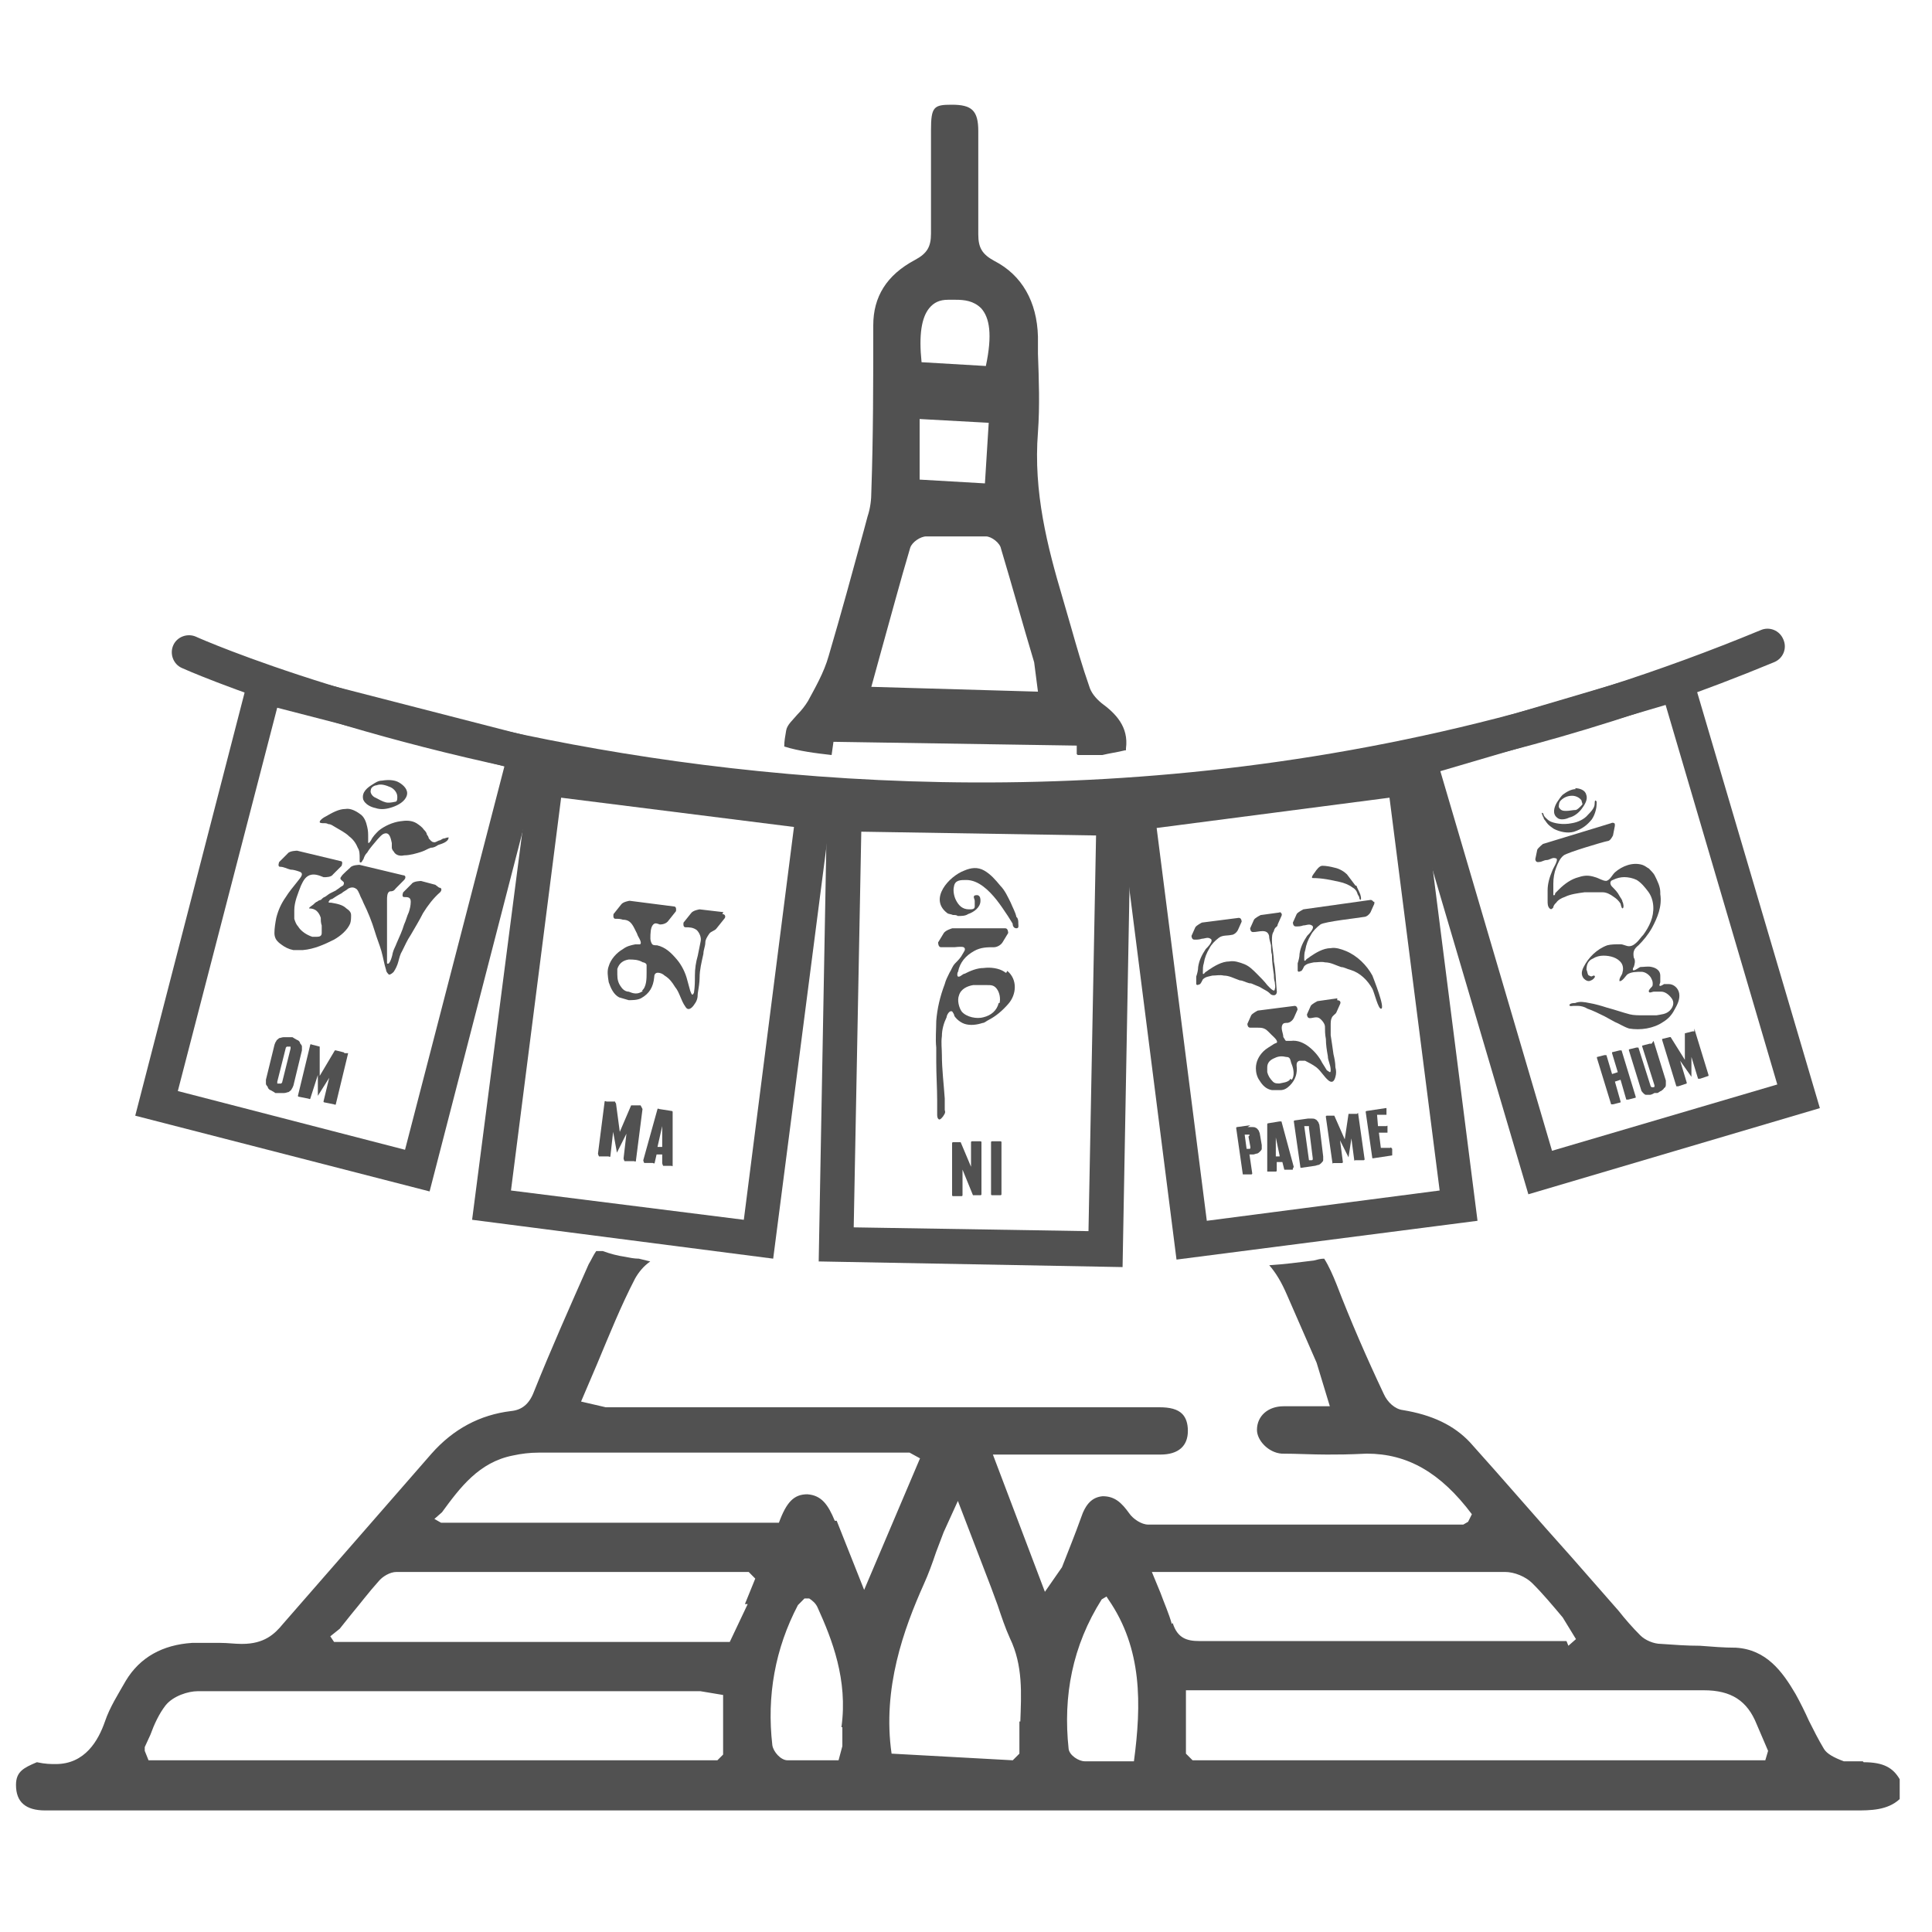 <svg width="25" height="25" viewBox="0 0 25 25" fill="none" xmlns="http://www.w3.org/2000/svg">
<g clip-path="url(#clip0_234_14105)">
<path d="M24.104 22.791H23.859C23.724 22.741 23.639 22.692 23.602 22.631C23.529 22.509 23.467 22.386 23.406 22.264C23.357 22.154 23.296 22.031 23.235 21.921C23.063 21.627 22.855 21.345 22.463 21.321C22.304 21.321 22.157 21.308 21.997 21.296C21.826 21.296 21.667 21.284 21.495 21.272C21.397 21.272 21.287 21.223 21.226 21.162C21.128 21.064 21.03 20.953 20.944 20.843L20.332 20.145C19.891 19.655 19.462 19.153 19.021 18.663C18.813 18.442 18.531 18.308 18.151 18.246C18.053 18.234 17.955 18.148 17.906 18.038C17.686 17.573 17.478 17.095 17.294 16.617C17.245 16.495 17.196 16.384 17.135 16.287C17.086 16.287 17.049 16.299 17 16.311C16.804 16.335 16.62 16.36 16.424 16.372C16.51 16.47 16.584 16.593 16.657 16.764L17.037 17.634L17.208 18.197H16.608C16.412 18.197 16.265 18.32 16.265 18.503C16.265 18.638 16.412 18.797 16.584 18.81C16.779 18.81 16.976 18.822 17.171 18.822C17.306 18.822 17.441 18.822 17.686 18.81C18.213 18.81 18.641 19.055 19.046 19.594L18.997 19.692L18.935 19.728H14.857C14.771 19.728 14.661 19.655 14.611 19.581C14.514 19.447 14.428 19.361 14.269 19.361C14.134 19.373 14.048 19.459 13.987 19.643C13.913 19.851 13.828 20.059 13.742 20.28L13.521 20.598L12.848 18.822H15.016C15.248 18.822 15.371 18.712 15.371 18.516C15.371 18.418 15.346 18.344 15.297 18.295C15.236 18.234 15.138 18.21 15.003 18.21H7.838L7.519 18.136L7.728 17.646C7.887 17.266 8.034 16.899 8.218 16.544C8.267 16.458 8.328 16.384 8.414 16.323C8.365 16.311 8.316 16.299 8.267 16.287C8.205 16.287 8.144 16.274 8.083 16.262C7.997 16.25 7.899 16.225 7.801 16.189C7.789 16.189 7.764 16.189 7.752 16.189C7.74 16.189 7.728 16.189 7.715 16.189C7.679 16.238 7.654 16.299 7.617 16.36C7.373 16.911 7.128 17.462 6.907 18.014C6.846 18.173 6.748 18.246 6.613 18.259C6.209 18.308 5.866 18.491 5.584 18.81L3.661 21.014C3.551 21.149 3.416 21.272 3.134 21.272H3.122C3.036 21.272 2.951 21.259 2.853 21.259H2.485C2.106 21.284 1.812 21.443 1.628 21.749C1.53 21.921 1.42 22.092 1.358 22.276C1.273 22.521 1.101 22.827 0.721 22.827C0.66 22.827 0.587 22.827 0.477 22.803C0.305 22.876 0.207 22.925 0.207 23.097C0.207 23.317 0.33 23.427 0.587 23.427H24.006C24.202 23.427 24.423 23.427 24.582 23.28V23.023C24.496 22.876 24.374 22.803 24.116 22.803L24.104 22.791ZM9.369 22.692L9.283 22.778H3.808H1.922L1.873 22.656V22.607L1.946 22.448C1.995 22.313 2.057 22.178 2.142 22.068C2.24 21.945 2.436 21.884 2.559 21.884C3 21.884 3.441 21.884 3.882 21.884H9.063L9.357 21.933V22.705L9.369 22.692ZM9.675 20.757L9.443 21.247H4.323L4.274 21.174L4.396 21.076L4.543 20.892C4.666 20.745 4.776 20.598 4.898 20.463C4.947 20.402 5.045 20.341 5.131 20.341H7.409H9.688L9.773 20.427L9.639 20.757H9.675ZM10.9 22.35C10.9 22.435 10.9 22.509 10.9 22.595L10.851 22.778H10.484C10.386 22.778 10.288 22.778 10.19 22.778C10.104 22.778 10.006 22.668 9.994 22.582C9.92 21.945 10.03 21.333 10.325 20.77L10.41 20.684H10.459H10.471C10.508 20.708 10.557 20.745 10.582 20.806C10.765 21.21 10.974 21.737 10.888 22.35H10.9ZM10.802 19.679C10.716 19.471 10.631 19.349 10.447 19.336C10.275 19.336 10.178 19.434 10.079 19.704H5.707L5.621 19.655L5.719 19.569C5.952 19.251 6.197 18.92 6.638 18.834C6.748 18.81 6.858 18.797 6.968 18.797H11.77L11.905 18.871L11.182 20.573L10.827 19.679H10.802ZM13.191 22.276C13.191 22.411 13.191 22.546 13.191 22.692L13.105 22.778L11.537 22.692C11.415 21.847 11.696 21.076 11.954 20.5C12.015 20.365 12.064 20.23 12.113 20.084L12.211 19.826L12.395 19.422L12.823 20.537L12.909 20.77C12.958 20.916 13.007 21.064 13.068 21.198C13.24 21.553 13.215 21.921 13.203 22.276H13.191ZM14.661 22.791H14.489C14.489 22.791 14.134 22.791 14.036 22.791C13.962 22.791 13.84 22.717 13.828 22.631C13.754 21.945 13.877 21.296 14.256 20.696L14.318 20.659L14.342 20.696C14.783 21.333 14.771 22.056 14.673 22.791H14.661ZM15.163 21.014C15.126 20.88 15.065 20.745 15.016 20.61L14.905 20.341C14.905 20.341 18.568 20.341 19.474 20.341C19.597 20.341 19.744 20.402 19.829 20.488C19.964 20.622 20.087 20.77 20.221 20.929L20.393 21.21L20.295 21.296L20.27 21.235C20.209 21.235 20.16 21.235 20.111 21.235H15.518C15.359 21.235 15.236 21.198 15.175 21.002L15.163 21.014ZM22.843 22.778H19.34H15.432L15.346 22.692V21.872H18.69C19.805 21.872 20.92 21.872 22.046 21.872C22.402 21.872 22.61 22.007 22.732 22.313L22.879 22.656L22.843 22.778Z" fill="#515151"/>
<path d="M13.946 9.77C14.056 9.77 14.154 9.77 14.264 9.77C14.362 9.746 14.46 9.734 14.558 9.709C14.558 9.709 14.558 9.709 14.57 9.709V9.685C14.607 9.403 14.435 9.231 14.252 9.097C14.178 9.035 14.117 8.962 14.093 8.876C14.007 8.631 13.933 8.374 13.86 8.117L13.75 7.737C13.554 7.076 13.37 6.365 13.431 5.594C13.456 5.251 13.443 4.908 13.431 4.577V4.356C13.419 3.903 13.223 3.56 12.868 3.377C12.709 3.291 12.659 3.205 12.659 3.034C12.659 2.593 12.659 2.139 12.659 1.698C12.659 1.429 12.574 1.355 12.316 1.355C12.084 1.355 12.047 1.38 12.047 1.686C12.047 2.127 12.047 2.58 12.047 3.021C12.047 3.193 11.998 3.279 11.839 3.364C11.471 3.56 11.3 3.842 11.3 4.209C11.3 4.932 11.3 5.643 11.275 6.365C11.275 6.463 11.263 6.573 11.226 6.684L11.177 6.867C11.03 7.406 10.883 7.945 10.724 8.484C10.663 8.705 10.54 8.913 10.455 9.072C10.418 9.133 10.369 9.195 10.32 9.244C10.259 9.317 10.185 9.378 10.173 9.452C10.161 9.525 10.148 9.587 10.148 9.66C10.345 9.721 10.553 9.746 10.761 9.77L10.785 9.599L13.933 9.648V9.758L13.946 9.77ZM12.023 3.989C12.084 3.915 12.157 3.879 12.268 3.879H12.366C12.476 3.879 12.598 3.891 12.696 3.989C12.806 4.111 12.843 4.332 12.757 4.736L11.925 4.687C11.888 4.332 11.925 4.111 12.023 3.989ZM12.794 5.471L12.745 6.255L11.9 6.206V5.422L12.794 5.471ZM11.275 8.888L11.386 8.484C11.52 8.007 11.643 7.541 11.778 7.088C11.802 7.014 11.912 6.941 11.986 6.941C12.108 6.941 12.231 6.941 12.366 6.941C12.5 6.941 12.623 6.941 12.757 6.941C12.831 6.941 12.941 7.027 12.953 7.1C13.1 7.59 13.235 8.08 13.382 8.57L13.431 8.95L11.288 8.888H11.275Z" fill="#515151"/>
<path d="M12.641 10.567C11.122 10.567 9.75 10.444 8.586 10.285C4.838 9.746 2.376 8.656 2.352 8.643C2.242 8.594 2.193 8.46 2.242 8.35C2.291 8.239 2.425 8.19 2.536 8.239C2.634 8.288 12.249 12.514 22.783 8.154C22.893 8.105 23.028 8.154 23.077 8.276C23.126 8.386 23.077 8.521 22.954 8.57C19.231 10.113 15.642 10.579 12.641 10.579V10.567Z" fill="#515151"/>
<path d="M5.817 10.836C5.805 10.836 5.78 10.836 5.756 10.848C5.731 10.848 5.719 10.86 5.695 10.873C5.67 10.873 5.633 10.909 5.609 10.897C5.584 10.897 5.56 10.86 5.548 10.848C5.548 10.836 5.535 10.811 5.523 10.799C5.523 10.774 5.499 10.75 5.487 10.738C5.462 10.701 5.425 10.676 5.389 10.652C5.327 10.615 5.254 10.615 5.18 10.627C5.082 10.64 4.972 10.689 4.899 10.75C4.862 10.787 4.825 10.823 4.801 10.873C4.801 10.873 4.764 10.934 4.764 10.897C4.764 10.873 4.764 10.848 4.764 10.836C4.764 10.787 4.764 10.75 4.752 10.701C4.739 10.64 4.715 10.566 4.654 10.53C4.605 10.493 4.531 10.456 4.47 10.468C4.384 10.468 4.298 10.517 4.213 10.566C4.188 10.578 4.151 10.603 4.139 10.627C4.127 10.652 4.164 10.652 4.188 10.652C4.188 10.652 4.188 10.652 4.2 10.652C4.213 10.652 4.225 10.652 4.249 10.664C4.286 10.664 4.311 10.689 4.335 10.701C4.396 10.738 4.47 10.774 4.519 10.823C4.568 10.86 4.605 10.909 4.629 10.97C4.654 11.007 4.654 11.056 4.654 11.105V11.154C4.678 11.179 4.69 11.13 4.703 11.117C4.715 11.081 4.727 11.056 4.752 11.032C4.788 10.97 4.837 10.921 4.886 10.86C4.911 10.836 4.935 10.799 4.972 10.787C5.046 10.762 5.058 10.86 5.07 10.909C5.07 10.934 5.07 10.946 5.07 10.97C5.07 10.983 5.082 11.007 5.095 11.019C5.119 11.068 5.18 11.081 5.229 11.068C5.303 11.068 5.389 11.044 5.462 11.019C5.499 11.007 5.535 10.983 5.572 10.97C5.609 10.97 5.633 10.958 5.67 10.934C5.707 10.921 5.805 10.897 5.805 10.836H5.817Z" fill="#515151"/>
<path d="M5.165 10.126C5.104 10.089 5.018 10.089 4.945 10.101C4.896 10.101 4.859 10.126 4.822 10.15C4.761 10.187 4.675 10.248 4.7 10.346C4.724 10.407 4.798 10.444 4.859 10.456C4.932 10.481 5.006 10.469 5.079 10.444C5.153 10.419 5.239 10.371 5.263 10.297C5.288 10.224 5.226 10.162 5.165 10.126ZM5.128 10.371C5.128 10.371 5.043 10.395 4.994 10.383C4.945 10.371 4.908 10.346 4.859 10.322C4.822 10.309 4.785 10.26 4.798 10.224C4.798 10.187 4.847 10.162 4.871 10.162C4.932 10.138 4.994 10.162 5.055 10.187C5.104 10.211 5.141 10.26 5.141 10.309C5.141 10.334 5.141 10.358 5.128 10.371Z" fill="#515151"/>
<path d="M5.633 11.449L5.449 11.4C5.449 11.4 5.351 11.4 5.327 11.437L5.217 11.547C5.217 11.547 5.192 11.608 5.229 11.608C5.278 11.608 5.315 11.608 5.315 11.669C5.315 11.718 5.302 11.767 5.29 11.804C5.266 11.853 5.253 11.914 5.229 11.963C5.204 12.049 5.168 12.122 5.131 12.208C5.119 12.245 5.094 12.282 5.082 12.331C5.082 12.343 5.045 12.502 5.008 12.465C5.008 12.465 5.008 12.429 5.008 12.416C5.008 12.392 5.008 12.367 5.008 12.343C5.008 12.282 5.008 12.22 5.008 12.159C5.008 12.122 5.008 12.098 5.008 12.073C5.008 12.037 5.008 12.012 5.008 11.976C5.008 11.902 5.008 11.829 5.008 11.755C5.008 11.718 5.008 11.681 5.008 11.645C5.008 11.608 5.008 11.547 5.045 11.534C5.07 11.534 5.094 11.534 5.119 11.498L5.229 11.387C5.253 11.363 5.253 11.326 5.217 11.326L4.653 11.191C4.653 11.191 4.555 11.191 4.531 11.228C4.531 11.228 4.42 11.326 4.42 11.338C4.384 11.375 4.42 11.387 4.445 11.412C4.445 11.412 4.457 11.424 4.445 11.449C4.445 11.461 4.408 11.473 4.396 11.486C4.384 11.498 4.359 11.51 4.347 11.522C4.322 11.534 4.298 11.547 4.273 11.559C4.249 11.571 4.224 11.596 4.2 11.608C4.188 11.608 4.163 11.633 4.151 11.645C4.139 11.645 4.114 11.657 4.102 11.669C4.09 11.669 4.065 11.694 4.053 11.706C4.053 11.706 3.979 11.755 4.004 11.755C4.041 11.755 4.077 11.767 4.102 11.792C4.126 11.816 4.139 11.841 4.151 11.877C4.151 11.914 4.151 11.939 4.163 11.976C4.163 12.012 4.163 12.037 4.163 12.073C4.163 12.11 4.139 12.122 4.102 12.122C4.077 12.122 4.065 12.122 4.041 12.122C3.967 12.098 3.894 12.049 3.857 11.988C3.833 11.963 3.82 11.927 3.808 11.89C3.808 11.853 3.808 11.816 3.808 11.779C3.808 11.669 3.857 11.559 3.894 11.461C3.918 11.412 3.943 11.351 4.004 11.326C4.065 11.302 4.126 11.326 4.188 11.351C4.224 11.351 4.286 11.351 4.31 11.314L4.42 11.204C4.42 11.204 4.445 11.143 4.408 11.143L3.845 11.008C3.845 11.008 3.747 11.008 3.722 11.045L3.612 11.155C3.612 11.155 3.588 11.216 3.624 11.216C3.673 11.216 3.71 11.241 3.759 11.253C3.796 11.253 3.833 11.265 3.869 11.277C3.955 11.302 3.869 11.375 3.845 11.412C3.796 11.473 3.735 11.547 3.698 11.608C3.637 11.694 3.6 11.779 3.575 11.877C3.563 11.939 3.551 12.012 3.551 12.073C3.551 12.147 3.588 12.184 3.637 12.22C3.686 12.257 3.735 12.282 3.796 12.294C3.833 12.294 3.869 12.294 3.918 12.294C4.065 12.282 4.2 12.22 4.322 12.159C4.408 12.11 4.494 12.037 4.531 11.951C4.543 11.914 4.543 11.877 4.543 11.841C4.543 11.804 4.518 11.779 4.482 11.755C4.433 11.706 4.359 11.694 4.286 11.681C4.261 11.681 4.237 11.681 4.261 11.657C4.261 11.645 4.286 11.633 4.298 11.633C4.335 11.608 4.371 11.584 4.42 11.559C4.445 11.534 4.482 11.522 4.506 11.498C4.531 11.486 4.567 11.473 4.604 11.498C4.629 11.51 4.641 11.547 4.653 11.571C4.665 11.608 4.69 11.645 4.702 11.681C4.763 11.804 4.812 11.927 4.849 12.049C4.874 12.135 4.91 12.22 4.935 12.306C4.959 12.392 4.972 12.478 4.996 12.551C4.996 12.576 5.021 12.6 5.033 12.612C5.057 12.612 5.082 12.588 5.094 12.576C5.119 12.539 5.143 12.49 5.155 12.441C5.168 12.392 5.18 12.343 5.204 12.306C5.241 12.233 5.266 12.171 5.315 12.098C5.364 12.012 5.425 11.914 5.474 11.816C5.535 11.718 5.609 11.62 5.694 11.547C5.719 11.522 5.719 11.486 5.682 11.486L5.633 11.449Z" fill="#515151"/>
<path d="M3.797 14.046C3.797 14.046 3.784 14.082 3.772 14.095C3.772 14.107 3.748 14.119 3.735 14.131C3.723 14.131 3.699 14.144 3.674 14.144C3.65 14.144 3.637 14.144 3.613 14.144H3.564C3.564 14.144 3.527 14.119 3.503 14.107C3.49 14.107 3.466 14.082 3.466 14.07C3.466 14.058 3.441 14.046 3.441 14.021C3.441 14.009 3.441 13.984 3.441 13.972L3.552 13.519C3.552 13.519 3.564 13.482 3.576 13.47C3.576 13.458 3.601 13.445 3.613 13.433C3.625 13.433 3.65 13.421 3.674 13.421C3.699 13.421 3.711 13.421 3.735 13.421H3.784C3.784 13.421 3.821 13.445 3.846 13.458C3.858 13.458 3.882 13.482 3.882 13.494C3.882 13.507 3.907 13.519 3.907 13.543C3.907 13.556 3.907 13.58 3.907 13.592L3.797 14.046ZM3.76 13.568C3.76 13.568 3.76 13.556 3.76 13.543C3.76 13.543 3.76 13.543 3.735 13.543C3.735 13.543 3.723 13.543 3.711 13.543C3.711 13.543 3.711 13.543 3.699 13.556L3.588 13.997C3.588 13.997 3.588 14.009 3.588 14.021C3.588 14.021 3.588 14.021 3.613 14.021C3.613 14.021 3.625 14.021 3.637 14.021C3.637 14.021 3.637 14.021 3.65 14.009L3.76 13.568Z" fill="#515151"/>
<path d="M4.505 13.628L4.345 14.29C4.345 14.29 4.345 14.302 4.321 14.29L4.198 14.265C4.198 14.265 4.186 14.265 4.186 14.253L4.26 13.947L4.113 14.18V13.91L4.015 14.216C4.015 14.216 4.015 14.229 3.99 14.216L3.868 14.192C3.868 14.192 3.855 14.192 3.855 14.18L4.015 13.518C4.015 13.518 4.015 13.506 4.039 13.518L4.137 13.543V13.922L4.333 13.592C4.333 13.592 4.333 13.592 4.345 13.592L4.443 13.616C4.443 13.616 4.456 13.616 4.456 13.628H4.505Z" fill="#515151"/>
<path d="M5.559 15.417L1.75 14.437L3.257 8.606L7.066 9.586L5.559 15.417ZM2.301 14.118L5.241 14.878L6.527 9.917L3.587 9.158L2.301 14.118Z" fill="#515151"/>
<path d="M10.005 16.287L6.109 15.784L6.881 9.819L10.776 10.322L10.005 16.287ZM6.612 15.405L9.625 15.784L10.274 10.701L7.261 10.322L6.612 15.405Z" fill="#515151"/>
<path d="M14.526 16.396L10.594 16.323L10.704 10.309L14.636 10.382L14.526 16.396ZM11.047 15.882L14.085 15.931L14.183 10.811L11.145 10.762L11.047 15.882Z" fill="#515151"/>
<path d="M15.224 16.299L14.465 10.334L18.36 9.832L19.119 15.797L15.224 16.299ZM14.967 10.714L15.616 15.797L18.629 15.405L17.98 10.322L14.967 10.714Z" fill="#515151"/>
<path d="M19.777 15.454L18.074 9.685L21.847 8.57L23.549 14.339L19.777 15.454ZM18.638 9.979L20.083 14.891L22.998 14.033L21.553 9.122L18.638 9.979Z" fill="#515151"/>
<path d="M9.36 11.803L9.053 11.767C9.053 11.767 8.968 11.779 8.943 11.816L8.845 11.938C8.845 11.938 8.833 11.999 8.87 11.999C8.919 11.999 8.968 11.999 9.017 12.036C9.053 12.073 9.078 12.134 9.066 12.183C9.053 12.244 9.041 12.306 9.029 12.367C9.004 12.452 8.992 12.538 8.992 12.624C8.992 12.697 8.992 12.771 8.98 12.844C8.955 12.906 8.943 12.844 8.931 12.82C8.919 12.771 8.906 12.734 8.894 12.685C8.87 12.587 8.821 12.489 8.759 12.416C8.686 12.33 8.612 12.257 8.502 12.232C8.478 12.232 8.453 12.232 8.441 12.22C8.429 12.207 8.416 12.171 8.416 12.146C8.416 12.085 8.416 11.999 8.453 11.963C8.478 11.938 8.502 11.95 8.539 11.963C8.576 11.963 8.625 11.95 8.649 11.914L8.747 11.791C8.747 11.791 8.759 11.73 8.723 11.73L8.147 11.656C8.147 11.656 8.061 11.668 8.037 11.705L7.939 11.828C7.939 11.828 7.926 11.889 7.963 11.889C8 11.889 8.024 11.889 8.061 11.901C8.135 11.901 8.171 11.938 8.208 12.011C8.22 12.036 8.233 12.06 8.245 12.085C8.245 12.109 8.318 12.195 8.282 12.22C8.269 12.22 8.233 12.22 8.22 12.22C8.159 12.232 8.11 12.244 8.061 12.281C7.975 12.33 7.902 12.416 7.877 12.502C7.853 12.563 7.865 12.636 7.877 12.71C7.902 12.783 7.939 12.869 8.012 12.906C8.049 12.918 8.098 12.93 8.135 12.942C8.184 12.942 8.245 12.942 8.294 12.918C8.404 12.857 8.453 12.771 8.465 12.648C8.465 12.612 8.478 12.587 8.514 12.587C8.539 12.587 8.576 12.6 8.6 12.624C8.661 12.661 8.698 12.71 8.735 12.771C8.796 12.844 8.808 12.942 8.87 13.028C8.906 13.089 8.955 13.04 8.98 13.004C9.017 12.955 9.029 12.918 9.029 12.857C9.041 12.783 9.053 12.71 9.053 12.648C9.053 12.55 9.078 12.452 9.102 12.342C9.102 12.293 9.127 12.244 9.127 12.195C9.127 12.159 9.151 12.122 9.176 12.085C9.2 12.048 9.249 12.048 9.274 12.011L9.372 11.889C9.396 11.864 9.384 11.828 9.347 11.828L9.36 11.803ZM8.318 12.82C8.318 12.82 8.318 12.82 8.306 12.832C8.245 12.869 8.196 12.857 8.135 12.832C8.098 12.832 8.061 12.808 8.037 12.771C8 12.722 7.988 12.673 7.988 12.612C7.988 12.587 7.988 12.563 7.988 12.538C8.012 12.465 8.061 12.428 8.135 12.416C8.196 12.416 8.257 12.416 8.318 12.452C8.331 12.452 8.367 12.465 8.367 12.489C8.367 12.514 8.367 12.55 8.367 12.587C8.367 12.661 8.367 12.771 8.306 12.82H8.318Z" fill="#515151"/>
<path d="M8.314 14.351L8.228 15.025C8.228 15.025 8.228 15.037 8.204 15.025H8.081C8.081 15.025 8.069 15.001 8.069 14.989L8.106 14.67L7.983 14.915L7.934 14.646L7.898 14.964C7.898 14.964 7.898 14.976 7.873 14.964H7.751C7.751 14.964 7.738 14.939 7.738 14.927L7.824 14.254C7.824 14.254 7.824 14.241 7.849 14.254H7.959C7.959 14.254 7.959 14.266 7.971 14.278L8.02 14.646L8.167 14.303C8.167 14.303 8.167 14.303 8.179 14.303H8.289L8.302 14.327L8.314 14.351Z" fill="#515151"/>
<path d="M8.704 15.086C8.704 15.086 8.704 15.098 8.692 15.086H8.581C8.581 15.086 8.569 15.062 8.569 15.049V14.939H8.496L8.471 15.049C8.471 15.049 8.471 15.062 8.447 15.049H8.336C8.336 15.049 8.324 15.025 8.324 15.013L8.508 14.351C8.508 14.351 8.508 14.339 8.532 14.351L8.692 14.376C8.692 14.376 8.704 14.376 8.704 14.388V15.074V15.086ZM8.569 14.841V14.572L8.508 14.841H8.569Z" fill="#515151"/>
<path d="M13.152 11.865C13.14 11.804 13.103 11.742 13.079 11.681C13.042 11.608 13.005 11.522 12.944 11.461C12.883 11.387 12.821 11.314 12.736 11.265C12.65 11.216 12.564 11.228 12.478 11.265C12.282 11.338 12.013 11.632 12.258 11.816C12.27 11.828 12.307 11.828 12.331 11.84C12.356 11.84 12.38 11.84 12.393 11.853C12.442 11.853 12.491 11.853 12.527 11.828C12.601 11.804 12.687 11.742 12.687 11.657C12.687 11.632 12.687 11.595 12.65 11.583C12.625 11.583 12.601 11.583 12.601 11.608C12.601 11.62 12.613 11.644 12.613 11.657C12.613 11.681 12.613 11.706 12.613 11.73C12.613 11.767 12.576 11.767 12.54 11.767C12.454 11.767 12.405 11.718 12.368 11.644C12.344 11.595 12.331 11.522 12.344 11.473C12.356 11.387 12.429 11.387 12.503 11.387C12.662 11.387 12.797 11.522 12.895 11.644C12.944 11.706 12.993 11.779 13.042 11.853C13.066 11.889 13.079 11.914 13.103 11.951C13.103 11.975 13.115 12.012 13.152 12.012C13.189 12.012 13.177 11.975 13.177 11.951C13.177 11.926 13.177 11.902 13.164 11.877L13.152 11.865Z" fill="#515151"/>
<path d="M13.021 12.588C13.021 12.588 13.009 12.588 12.997 12.575C12.923 12.526 12.813 12.514 12.727 12.526C12.642 12.526 12.556 12.563 12.482 12.6C12.458 12.6 12.421 12.649 12.397 12.636C12.384 12.636 12.384 12.588 12.397 12.575C12.421 12.453 12.495 12.367 12.605 12.306C12.691 12.257 12.776 12.257 12.862 12.257C12.899 12.257 12.948 12.232 12.972 12.195L13.046 12.073C13.046 12.073 13.046 12.012 13.009 12.012H12.323C12.323 12.012 12.237 12.036 12.213 12.073L12.139 12.195C12.139 12.195 12.139 12.257 12.176 12.257H12.348C12.348 12.257 12.445 12.245 12.47 12.257C12.507 12.281 12.47 12.318 12.458 12.342C12.433 12.392 12.397 12.428 12.36 12.465C12.323 12.502 12.311 12.551 12.286 12.588C12.262 12.636 12.237 12.685 12.225 12.734C12.164 12.894 12.127 13.053 12.115 13.212C12.115 13.322 12.103 13.445 12.115 13.555C12.115 13.616 12.115 13.678 12.115 13.739C12.115 13.91 12.127 14.082 12.127 14.241C12.127 14.302 12.127 14.364 12.127 14.425C12.127 14.437 12.127 14.474 12.152 14.486C12.176 14.486 12.188 14.461 12.201 14.449C12.225 14.412 12.237 14.4 12.225 14.364C12.225 14.315 12.225 14.265 12.225 14.216C12.213 14.033 12.188 13.837 12.188 13.653C12.188 13.567 12.176 13.494 12.188 13.408C12.188 13.322 12.213 13.237 12.249 13.163C12.249 13.139 12.286 13.065 12.323 13.09C12.323 13.09 12.348 13.126 12.348 13.139C12.348 13.151 12.372 13.175 12.384 13.188C12.409 13.212 12.445 13.237 12.482 13.249C12.556 13.273 12.642 13.261 12.715 13.237C12.74 13.237 12.764 13.212 12.789 13.2C12.886 13.151 12.972 13.077 13.046 12.992C13.156 12.869 13.168 12.673 13.034 12.563L13.021 12.588ZM12.923 12.979C12.899 13.077 12.825 13.139 12.727 13.163C12.642 13.188 12.507 13.163 12.445 13.09C12.409 13.041 12.384 12.943 12.409 12.881C12.433 12.796 12.519 12.759 12.592 12.747C12.617 12.747 12.629 12.747 12.654 12.747C12.703 12.747 12.74 12.747 12.776 12.747C12.825 12.747 12.862 12.747 12.899 12.796C12.935 12.845 12.948 12.918 12.935 12.979H12.923Z" fill="#515151"/>
<path d="M12.7 14.78V15.454C12.7 15.454 12.7 15.466 12.688 15.466H12.602C12.602 15.466 12.602 15.466 12.59 15.466L12.455 15.135V15.466C12.455 15.466 12.455 15.478 12.443 15.478H12.332C12.332 15.478 12.32 15.478 12.32 15.466V14.792C12.32 14.792 12.32 14.78 12.332 14.78H12.418C12.418 14.78 12.418 14.78 12.431 14.78L12.565 15.098V14.78C12.565 14.78 12.565 14.768 12.578 14.768H12.688C12.688 14.768 12.7 14.768 12.7 14.78Z" fill="#515151"/>
<path d="M12.959 15.454C12.959 15.454 12.959 15.466 12.947 15.466H12.836C12.836 15.466 12.824 15.466 12.824 15.454V14.78C12.824 14.78 12.824 14.768 12.836 14.768H12.947C12.947 14.768 12.959 14.768 12.959 14.78V15.454Z" fill="#515151"/>
<path d="M17.54 11.46C17.54 11.46 17.466 11.362 17.429 11.313C17.392 11.277 17.331 11.24 17.27 11.228C17.221 11.215 17.16 11.203 17.111 11.203C17.074 11.203 17.037 11.252 17.013 11.289C17.013 11.289 16.952 11.362 16.988 11.362C17.111 11.362 17.221 11.387 17.331 11.411C17.392 11.424 17.454 11.448 17.503 11.485C17.527 11.497 17.552 11.522 17.564 11.558C17.564 11.571 17.576 11.583 17.588 11.607C17.588 11.607 17.588 11.632 17.601 11.644C17.625 11.644 17.601 11.571 17.601 11.571C17.588 11.534 17.564 11.497 17.552 11.46H17.54Z" fill="#515151"/>
<path d="M17.304 12.918L17.047 12.955C17.047 12.955 16.974 12.992 16.961 13.016L16.912 13.126C16.912 13.126 16.912 13.175 16.949 13.175C16.986 13.175 17.035 13.151 17.072 13.175C17.108 13.2 17.145 13.249 17.145 13.285C17.145 13.335 17.145 13.383 17.157 13.445C17.157 13.518 17.169 13.592 17.182 13.665C17.182 13.726 17.219 13.775 17.219 13.849C17.219 13.898 17.194 13.861 17.169 13.849C17.145 13.812 17.133 13.788 17.108 13.751C17.072 13.677 17.01 13.604 16.949 13.555C16.876 13.494 16.79 13.457 16.704 13.469C16.692 13.469 16.667 13.469 16.643 13.469C16.631 13.469 16.618 13.432 16.606 13.42C16.606 13.371 16.569 13.31 16.594 13.261C16.606 13.236 16.631 13.236 16.655 13.236C16.692 13.236 16.729 13.2 16.741 13.175L16.79 13.065C16.79 13.065 16.79 13.016 16.753 13.016L16.275 13.077C16.275 13.077 16.202 13.114 16.19 13.139L16.141 13.249C16.141 13.249 16.141 13.298 16.177 13.298C16.202 13.298 16.226 13.298 16.263 13.298C16.324 13.298 16.361 13.298 16.41 13.347C16.422 13.359 16.447 13.383 16.459 13.396C16.471 13.408 16.545 13.469 16.52 13.494C16.52 13.494 16.484 13.506 16.471 13.518C16.435 13.543 16.386 13.567 16.349 13.604C16.288 13.665 16.251 13.739 16.251 13.824C16.251 13.873 16.263 13.935 16.3 13.984C16.337 14.045 16.386 14.094 16.459 14.106C16.496 14.106 16.533 14.106 16.569 14.106C16.618 14.106 16.655 14.082 16.692 14.045C16.765 13.971 16.79 13.886 16.778 13.788C16.778 13.763 16.778 13.739 16.814 13.726C16.839 13.726 16.863 13.726 16.888 13.726C16.937 13.751 16.986 13.775 17.035 13.812C17.096 13.861 17.133 13.935 17.194 13.984C17.243 14.02 17.267 13.984 17.28 13.935C17.292 13.898 17.292 13.849 17.28 13.812C17.28 13.751 17.267 13.69 17.255 13.641C17.243 13.555 17.231 13.469 17.219 13.396C17.219 13.359 17.219 13.31 17.219 13.273C17.219 13.236 17.219 13.2 17.231 13.175C17.243 13.139 17.28 13.126 17.292 13.102L17.341 12.992C17.353 12.967 17.341 12.943 17.304 12.943V12.918ZM16.692 13.959C16.692 13.959 16.692 13.959 16.692 13.971C16.655 14.008 16.606 14.008 16.557 14.02C16.52 14.02 16.496 14.02 16.471 13.996C16.435 13.959 16.41 13.922 16.398 13.873C16.398 13.849 16.398 13.837 16.398 13.812C16.398 13.751 16.435 13.714 16.496 13.69C16.545 13.665 16.594 13.665 16.643 13.677C16.655 13.677 16.68 13.677 16.692 13.702C16.704 13.726 16.704 13.751 16.716 13.775C16.741 13.837 16.753 13.922 16.716 13.971L16.692 13.959Z" fill="#515151"/>
<path d="M16.582 11.804L16.312 11.841C16.312 11.841 16.239 11.877 16.226 11.902L16.177 12.012C16.177 12.012 16.177 12.061 16.214 12.061C16.288 12.061 16.398 12.012 16.422 12.11C16.422 12.147 16.435 12.184 16.447 12.232C16.447 12.269 16.447 12.318 16.459 12.355C16.459 12.441 16.471 12.526 16.484 12.612C16.484 12.637 16.484 12.673 16.496 12.71C16.496 12.735 16.508 12.771 16.496 12.796C16.496 12.857 16.422 12.771 16.398 12.747C16.361 12.698 16.312 12.649 16.263 12.6C16.214 12.551 16.165 12.502 16.104 12.477C16.043 12.453 15.969 12.428 15.908 12.441C15.81 12.441 15.712 12.502 15.639 12.551C15.626 12.563 15.602 12.575 15.589 12.588C15.589 12.588 15.577 12.612 15.565 12.6V12.575C15.565 12.539 15.565 12.502 15.577 12.465C15.589 12.392 15.614 12.33 15.651 12.269C15.675 12.22 15.724 12.171 15.773 12.134C15.822 12.098 15.883 12.11 15.932 12.098C15.969 12.098 16.006 12.061 16.018 12.036L16.067 11.926C16.067 11.926 16.067 11.877 16.03 11.877L15.553 11.938C15.553 11.938 15.479 11.975 15.467 12L15.418 12.11C15.418 12.11 15.418 12.159 15.455 12.159C15.492 12.159 15.516 12.159 15.553 12.147C15.589 12.147 15.626 12.122 15.663 12.147C15.712 12.171 15.626 12.257 15.602 12.281C15.553 12.355 15.516 12.428 15.504 12.514C15.504 12.551 15.492 12.6 15.479 12.637C15.479 12.661 15.479 12.698 15.479 12.735C15.492 12.759 15.516 12.735 15.528 12.735C15.54 12.723 15.553 12.698 15.565 12.673C15.602 12.637 15.639 12.637 15.688 12.624C15.736 12.624 15.785 12.612 15.835 12.624C15.908 12.624 15.969 12.661 16.043 12.686C16.079 12.686 16.116 12.71 16.165 12.723C16.177 12.723 16.19 12.723 16.214 12.735C16.239 12.747 16.275 12.759 16.3 12.771C16.324 12.784 16.361 12.808 16.386 12.82C16.41 12.833 16.435 12.857 16.447 12.869C16.496 12.894 16.533 12.869 16.52 12.808C16.508 12.686 16.508 12.551 16.484 12.441C16.484 12.355 16.459 12.257 16.459 12.171C16.459 12.122 16.459 12.085 16.484 12.049C16.484 12.036 16.496 12.012 16.508 12C16.508 12 16.533 11.988 16.533 11.963L16.582 11.853C16.594 11.828 16.582 11.804 16.545 11.804H16.582Z" fill="#515151"/>
<path d="M17.772 11.669C17.772 11.669 17.759 11.645 17.735 11.645L16.865 11.767C16.865 11.767 16.792 11.804 16.779 11.828L16.73 11.938C16.73 11.938 16.73 11.988 16.767 11.988C16.804 11.988 16.828 11.988 16.865 11.975C16.902 11.975 16.939 11.951 16.975 11.975C17.024 12 16.939 12.085 16.914 12.11C16.865 12.184 16.828 12.257 16.816 12.343C16.816 12.38 16.804 12.428 16.792 12.465C16.792 12.49 16.792 12.526 16.792 12.563C16.804 12.588 16.828 12.563 16.841 12.563C16.853 12.551 16.865 12.526 16.877 12.502C16.914 12.465 16.951 12.465 17 12.453C17.049 12.453 17.098 12.441 17.147 12.453C17.22 12.453 17.282 12.49 17.355 12.514C17.392 12.514 17.429 12.539 17.478 12.551C17.6 12.588 17.698 12.686 17.759 12.796C17.784 12.845 17.833 13.053 17.87 13.053C17.931 13.053 17.772 12.661 17.759 12.624C17.686 12.49 17.563 12.367 17.416 12.306C17.355 12.281 17.282 12.257 17.22 12.269C17.122 12.269 17.024 12.33 16.951 12.38C16.939 12.392 16.914 12.404 16.902 12.416C16.902 12.416 16.89 12.441 16.877 12.428V12.404C16.877 12.367 16.877 12.33 16.89 12.294C16.902 12.22 16.926 12.159 16.963 12.098C16.988 12.049 17.037 12 17.086 11.963C17.135 11.926 17.588 11.877 17.649 11.865C17.686 11.865 17.723 11.828 17.735 11.804L17.784 11.694C17.784 11.694 17.784 11.681 17.784 11.669H17.772Z" fill="#515151"/>
<path d="M16.143 14.584C16.143 14.584 16.18 14.584 16.204 14.584C16.216 14.584 16.241 14.584 16.253 14.596C16.266 14.596 16.278 14.621 16.29 14.633C16.29 14.645 16.302 14.658 16.302 14.67L16.327 14.817C16.327 14.817 16.327 14.841 16.327 14.866C16.327 14.878 16.314 14.89 16.302 14.903C16.302 14.903 16.278 14.927 16.266 14.927C16.253 14.927 16.229 14.939 16.216 14.939H16.168L16.204 15.184C16.204 15.184 16.204 15.197 16.192 15.197H16.094H16.082L15.996 14.596C15.996 14.596 15.996 14.584 16.008 14.584L16.18 14.56L16.143 14.584ZM16.168 14.694C16.168 14.694 16.168 14.694 16.168 14.682C16.168 14.682 16.155 14.682 16.143 14.682H16.106L16.131 14.866H16.168C16.168 14.866 16.18 14.866 16.18 14.854C16.18 14.854 16.18 14.854 16.18 14.841L16.155 14.707L16.168 14.694Z" fill="#515151"/>
<path d="M16.729 15.123V15.136H16.631H16.619L16.594 15.037H16.521V15.148C16.521 15.148 16.521 15.16 16.509 15.16H16.411H16.398V14.547C16.398 14.547 16.398 14.535 16.411 14.535L16.558 14.511C16.558 14.511 16.57 14.511 16.582 14.511L16.741 15.099L16.729 15.123ZM16.558 14.952L16.509 14.719V14.964H16.558V14.952Z" fill="#515151"/>
<path d="M16.914 14.474C16.914 14.474 16.95 14.474 16.975 14.474C16.987 14.474 17.012 14.474 17.024 14.486C17.036 14.486 17.048 14.51 17.061 14.523C17.061 14.535 17.073 14.547 17.073 14.559L17.122 14.964C17.122 14.964 17.122 14.988 17.122 15.013C17.122 15.025 17.11 15.037 17.098 15.049C17.098 15.049 17.073 15.074 17.061 15.074C17.048 15.074 17.024 15.086 17.012 15.086L16.84 15.111H16.828L16.742 14.51C16.742 14.51 16.742 14.498 16.755 14.498L16.926 14.474H16.914ZM16.938 14.584C16.938 14.584 16.938 14.584 16.938 14.572C16.938 14.572 16.926 14.572 16.914 14.572H16.877L16.938 15.013H16.975C16.975 15.013 16.987 15.013 16.987 15C16.987 15 16.987 15 16.987 14.988L16.938 14.596V14.584Z" fill="#515151"/>
<path d="M17.573 14.4L17.658 15.001C17.658 15.001 17.658 15.013 17.646 15.013H17.536C17.536 15.013 17.524 15.025 17.524 15.013L17.487 14.731L17.45 14.976L17.34 14.756L17.377 15.037C17.377 15.037 17.377 15.05 17.364 15.05H17.254C17.254 15.05 17.242 15.062 17.242 15.05L17.156 14.449C17.156 14.449 17.156 14.437 17.168 14.437H17.266L17.401 14.743L17.45 14.413H17.548H17.56L17.573 14.4Z" fill="#515151"/>
<path d="M18.015 14.866V14.939V14.951L17.77 14.988H17.758L17.672 14.388C17.672 14.388 17.672 14.376 17.684 14.376L17.929 14.339H17.941V14.412V14.425H17.819L17.831 14.572H17.941C17.941 14.572 17.954 14.559 17.954 14.572V14.645V14.657H17.843L17.868 14.853H17.99C17.99 14.853 18.003 14.841 18.003 14.853L18.015 14.866Z" fill="#515151"/>
<path d="M20.392 10.211C20.33 10.211 20.269 10.248 20.22 10.285C20.196 10.309 20.171 10.346 20.147 10.383C20.11 10.444 20.085 10.53 20.147 10.579C20.183 10.616 20.257 10.604 20.306 10.579C20.367 10.567 20.428 10.518 20.465 10.469C20.502 10.42 20.551 10.346 20.526 10.285C20.514 10.224 20.441 10.199 20.379 10.199L20.392 10.211ZM20.477 10.408C20.477 10.408 20.428 10.469 20.392 10.481C20.355 10.481 20.306 10.493 20.269 10.493C20.232 10.493 20.196 10.493 20.171 10.444C20.171 10.42 20.171 10.383 20.196 10.358C20.232 10.322 20.281 10.297 20.343 10.297C20.392 10.297 20.441 10.322 20.465 10.358C20.465 10.371 20.477 10.395 20.477 10.408Z" fill="#515151"/>
<path d="M20.647 10.358C20.635 10.358 20.635 10.383 20.635 10.395C20.635 10.432 20.623 10.469 20.549 10.542C20.5 10.603 20.415 10.64 20.341 10.652C20.219 10.677 20.108 10.652 20.059 10.628C20.035 10.616 20.01 10.591 19.998 10.579C19.998 10.579 19.974 10.554 19.974 10.542C19.974 10.542 19.974 10.518 19.949 10.518C19.949 10.518 19.962 10.567 19.974 10.579C19.974 10.603 19.998 10.616 20.01 10.64C20.035 10.677 20.072 10.701 20.108 10.726C20.182 10.763 20.28 10.787 20.366 10.763C20.476 10.726 20.537 10.677 20.598 10.603C20.647 10.53 20.66 10.444 20.66 10.407V10.371L20.647 10.358Z" fill="#515151"/>
<path d="M21.484 11.546C21.484 11.472 21.447 11.399 21.41 11.325C21.398 11.301 21.361 11.264 21.337 11.239C21.312 11.227 21.288 11.203 21.251 11.191C21.129 11.154 20.994 11.203 20.896 11.289C20.859 11.325 20.835 11.386 20.786 11.399C20.737 11.399 20.688 11.362 20.639 11.35C20.565 11.325 20.504 11.325 20.43 11.35C20.333 11.374 20.247 11.435 20.173 11.509C20.161 11.521 20.137 11.546 20.124 11.558C20.124 11.558 20.124 11.595 20.1 11.582C20.1 11.582 20.1 11.558 20.1 11.546C20.1 11.509 20.1 11.472 20.1 11.435C20.1 11.362 20.112 11.289 20.137 11.227C20.161 11.166 20.186 11.105 20.235 11.068C20.284 11.031 20.737 10.896 20.798 10.884C20.835 10.884 20.859 10.835 20.872 10.811L20.896 10.688V10.664C20.896 10.652 20.872 10.639 20.847 10.652L19.965 10.921C19.965 10.921 19.904 10.97 19.892 10.995L19.867 11.117C19.867 11.117 19.867 11.166 19.916 11.154C19.953 11.154 19.977 11.129 20.014 11.129C20.051 11.129 20.088 11.092 20.124 11.105C20.186 11.105 20.1 11.227 20.088 11.264C20.051 11.35 20.026 11.435 20.026 11.521C20.026 11.558 20.026 11.607 20.026 11.656C20.026 11.693 20.026 11.729 20.051 11.754C20.075 11.778 20.088 11.754 20.1 11.742C20.1 11.717 20.124 11.693 20.137 11.681C20.161 11.644 20.21 11.619 20.247 11.607C20.32 11.57 20.418 11.558 20.504 11.546C20.553 11.546 20.614 11.546 20.663 11.546C20.688 11.546 20.712 11.546 20.737 11.546C20.786 11.546 20.835 11.57 20.884 11.607C20.921 11.631 20.945 11.656 20.97 11.693C20.97 11.693 20.982 11.754 20.994 11.754C21.019 11.754 21.006 11.681 20.994 11.668C20.994 11.644 20.97 11.619 20.957 11.595C20.933 11.546 20.896 11.509 20.859 11.472C20.835 11.448 20.823 11.399 20.872 11.386C20.921 11.362 20.97 11.35 21.019 11.35C21.067 11.35 21.129 11.362 21.178 11.386C21.239 11.423 21.288 11.485 21.325 11.534C21.41 11.644 21.41 11.803 21.361 11.925C21.337 11.987 21.3 12.048 21.264 12.097C21.239 12.121 21.215 12.158 21.19 12.183C21.166 12.207 21.129 12.244 21.08 12.244C21.043 12.244 21.006 12.219 20.97 12.219C20.908 12.219 20.847 12.219 20.798 12.232C20.663 12.281 20.553 12.391 20.492 12.513C20.467 12.562 20.455 12.611 20.492 12.66C20.516 12.685 20.553 12.709 20.59 12.685C20.602 12.685 20.663 12.636 20.627 12.624C20.602 12.624 20.602 12.648 20.565 12.624C20.541 12.624 20.541 12.562 20.529 12.55C20.529 12.477 20.553 12.428 20.614 12.403C20.651 12.379 20.7 12.366 20.749 12.366C20.835 12.366 20.933 12.391 20.982 12.464C21.006 12.501 21.006 12.55 20.994 12.587C20.994 12.611 20.945 12.66 20.957 12.697C20.994 12.697 21.031 12.636 21.055 12.611C21.104 12.575 21.178 12.575 21.239 12.575C21.288 12.575 21.337 12.611 21.361 12.648C21.374 12.673 21.386 12.697 21.386 12.722C21.386 12.758 21.386 12.758 21.361 12.783C21.361 12.783 21.325 12.82 21.337 12.832C21.337 12.856 21.386 12.832 21.398 12.832C21.423 12.832 21.459 12.832 21.496 12.832C21.545 12.832 21.594 12.868 21.631 12.918C21.668 12.967 21.655 13.028 21.607 13.077C21.557 13.126 21.496 13.126 21.435 13.138C21.374 13.138 21.312 13.138 21.264 13.138C21.202 13.138 21.141 13.138 21.092 13.126C20.994 13.101 20.896 13.065 20.798 13.04C20.724 13.016 20.639 12.991 20.565 12.979C20.504 12.967 20.443 12.954 20.382 12.979C20.369 12.979 20.32 12.979 20.308 13.003C20.308 13.028 20.345 13.016 20.357 13.016C20.382 13.016 20.394 13.016 20.418 13.016C20.455 13.016 20.504 13.028 20.541 13.052C20.614 13.077 20.688 13.114 20.761 13.15C20.81 13.175 20.847 13.199 20.896 13.224C20.957 13.248 21.006 13.285 21.08 13.309C21.227 13.334 21.398 13.309 21.521 13.224C21.582 13.187 21.631 13.138 21.668 13.065C21.704 13.003 21.741 12.93 21.729 12.856C21.717 12.783 21.655 12.734 21.594 12.734C21.57 12.734 21.545 12.734 21.533 12.734C21.533 12.734 21.496 12.758 21.484 12.758C21.459 12.758 21.484 12.722 21.484 12.709C21.484 12.685 21.484 12.648 21.484 12.624C21.484 12.562 21.435 12.526 21.374 12.513C21.325 12.501 21.276 12.513 21.227 12.513C21.215 12.513 21.141 12.575 21.129 12.55C21.129 12.538 21.129 12.526 21.141 12.513C21.153 12.477 21.166 12.428 21.141 12.391C21.129 12.317 21.141 12.281 21.202 12.232C21.264 12.17 21.325 12.097 21.374 12.011C21.447 11.877 21.509 11.729 21.484 11.57V11.546Z" fill="#515151"/>
<path d="M20.983 13.592L21.166 14.192V14.204L21.068 14.229C21.068 14.229 21.056 14.229 21.044 14.229L20.97 13.972L20.897 13.996L20.97 14.253V14.265L20.872 14.29C20.872 14.29 20.86 14.29 20.848 14.29L20.664 13.69V13.678L20.762 13.653C20.762 13.653 20.774 13.653 20.787 13.653L20.86 13.898L20.934 13.874L20.86 13.629V13.616L20.958 13.592C20.958 13.592 20.97 13.592 20.983 13.592Z" fill="#515151"/>
<path d="M21.397 13.469L21.556 13.983C21.556 13.983 21.556 14.02 21.556 14.032C21.556 14.044 21.556 14.069 21.531 14.081C21.531 14.093 21.507 14.106 21.494 14.118C21.482 14.118 21.458 14.143 21.446 14.143H21.409C21.409 14.143 21.372 14.167 21.348 14.167C21.323 14.167 21.311 14.167 21.299 14.167C21.286 14.167 21.274 14.155 21.262 14.143C21.262 14.143 21.237 14.118 21.237 14.106L21.078 13.591V13.579L21.176 13.555C21.176 13.555 21.188 13.555 21.201 13.555L21.36 14.057C21.36 14.057 21.36 14.057 21.372 14.069C21.372 14.069 21.384 14.069 21.397 14.069C21.397 14.069 21.409 14.069 21.409 14.057C21.409 14.057 21.409 14.057 21.409 14.044L21.25 13.542V13.53L21.348 13.505C21.348 13.505 21.36 13.505 21.372 13.505L21.397 13.469Z" fill="#515151"/>
<path d="M21.924 13.31L22.108 13.91V13.922L21.998 13.959C21.998 13.959 21.985 13.959 21.973 13.959L21.887 13.677V13.934L21.741 13.726L21.826 14.008V14.02L21.716 14.057C21.716 14.057 21.704 14.057 21.692 14.057L21.508 13.457V13.444L21.606 13.42C21.606 13.42 21.606 13.42 21.618 13.42L21.802 13.714V13.371L21.9 13.346C21.9 13.346 21.912 13.346 21.924 13.346V13.31Z" fill="#515151"/>
</g>
<defs>
<clipPath id="clip0_234_14105">
<rect width="24.375" height="24.375" fill="white" transform="translate(0.207 0.194)"/>
</clipPath>
</defs>
</svg>

